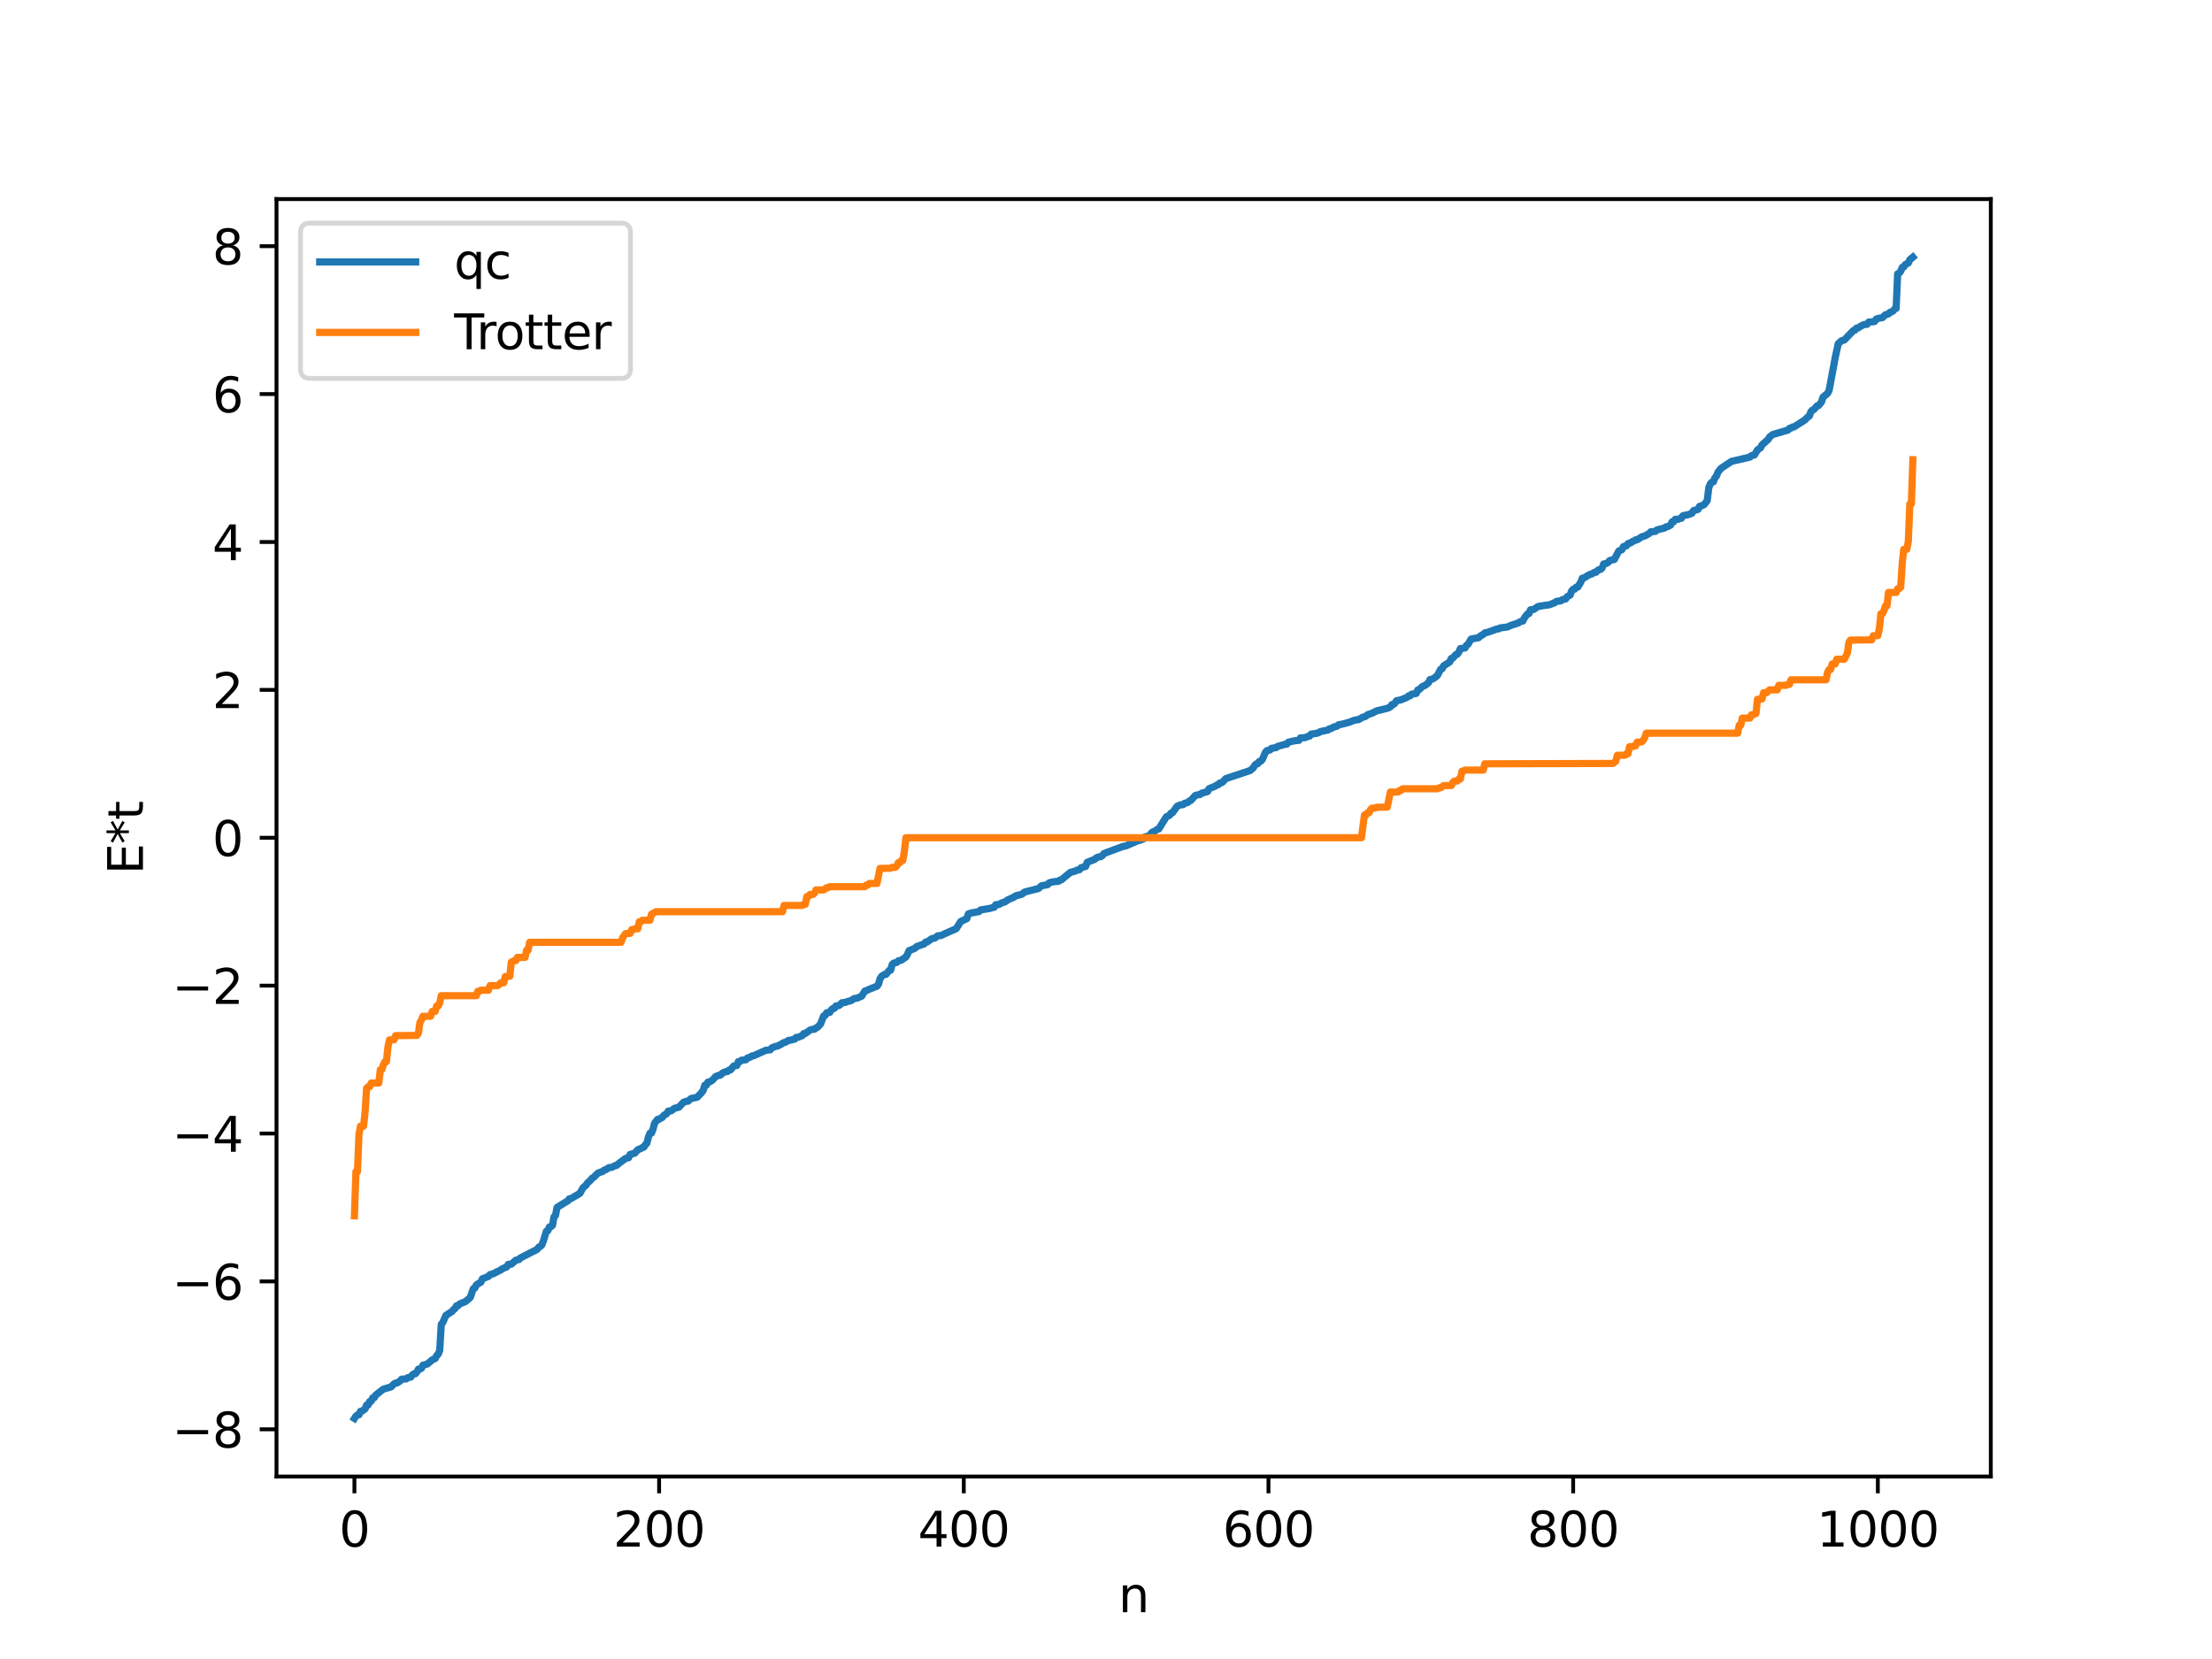 <?xml version="1.0" encoding="utf-8" standalone="no"?>
<!DOCTYPE svg PUBLIC "-//W3C//DTD SVG 1.1//EN"
  "http://www.w3.org/Graphics/SVG/1.1/DTD/svg11.dtd">
<svg xmlns:xlink="http://www.w3.org/1999/xlink" width="460.8pt" height="345.6pt" viewBox="0 0 460.8 345.6" xmlns="http://www.w3.org/2000/svg" version="1.1">
 <defs>
  <style type="text/css">*{stroke-linejoin: round; stroke-linecap: butt}</style>
 </defs>
 <g id="figure_1">
  <g id="patch_1">
   <path d="M 0 345.6 
L 460.8 345.6 
L 460.8 0 
L 0 0 
z
" style="fill: #ffffff"/>
  </g>
  <g id="axes_1">
   <g id="patch_2">
    <path d="M 57.6 307.584 
L 414.72 307.584 
L 414.72 41.472 
L 57.6 41.472 
z
" style="fill: #ffffff"/>
   </g>
   <g id="matplotlib.axis_1">
    <g id="xtick_1">
     <g id="line2d_1">
      <defs>
       <path id="md4f8bc6655" d="M 0 0 
L 0 3.5 
" style="stroke: #000000; stroke-width: 0.8"/>
      </defs>
      <g>
       <use xlink:href="#md4f8bc6655" x="73.833" y="307.584" style="stroke: #000000; stroke-width: 0.8"/>
      </g>
     </g>
     <g id="text_1">
      <!-- 0 -->
      <g transform="translate(70.651 322.182) scale(0.1 -0.1)">
       <defs>
        <path id="DejaVuSans-30" d="M 2034 4250 
Q 1547 4250 1301 3770 
Q 1056 3291 1056 2328 
Q 1056 1369 1301 889 
Q 1547 409 2034 409 
Q 2525 409 2770 889 
Q 3016 1369 3016 2328 
Q 3016 3291 2770 3770 
Q 2525 4250 2034 4250 
z
M 2034 4750 
Q 2819 4750 3233 4129 
Q 3647 3509 3647 2328 
Q 3647 1150 3233 529 
Q 2819 -91 2034 -91 
Q 1250 -91 836 529 
Q 422 1150 422 2328 
Q 422 3509 836 4129 
Q 1250 4750 2034 4750 
z
" transform="scale(0.016)"/>
       </defs>
       <use xlink:href="#DejaVuSans-30"/>
      </g>
     </g>
    </g>
    <g id="xtick_2">
     <g id="line2d_2">
      <g>
       <use xlink:href="#md4f8bc6655" x="137.304" y="307.584" style="stroke: #000000; stroke-width: 0.8"/>
      </g>
     </g>
     <g id="text_2">
      <!-- 200 -->
      <g transform="translate(127.76 322.182) scale(0.1 -0.1)">
       <defs>
        <path id="DejaVuSans-32" d="M 1228 531 
L 3431 531 
L 3431 0 
L 469 0 
L 469 531 
Q 828 903 1448 1529 
Q 2069 2156 2228 2338 
Q 2531 2678 2651 2914 
Q 2772 3150 2772 3378 
Q 2772 3750 2511 3984 
Q 2250 4219 1831 4219 
Q 1534 4219 1204 4116 
Q 875 4013 500 3803 
L 500 4441 
Q 881 4594 1212 4672 
Q 1544 4750 1819 4750 
Q 2544 4750 2975 4387 
Q 3406 4025 3406 3419 
Q 3406 3131 3298 2873 
Q 3191 2616 2906 2266 
Q 2828 2175 2409 1742 
Q 1991 1309 1228 531 
z
" transform="scale(0.016)"/>
       </defs>
       <use xlink:href="#DejaVuSans-32"/>
       <use xlink:href="#DejaVuSans-30" x="63.623"/>
       <use xlink:href="#DejaVuSans-30" x="127.246"/>
      </g>
     </g>
    </g>
    <g id="xtick_3">
     <g id="line2d_3">
      <g>
       <use xlink:href="#md4f8bc6655" x="200.775" y="307.584" style="stroke: #000000; stroke-width: 0.8"/>
      </g>
     </g>
     <g id="text_3">
      <!-- 400 -->
      <g transform="translate(191.231 322.182) scale(0.1 -0.1)">
       <defs>
        <path id="DejaVuSans-34" d="M 2419 4116 
L 825 1625 
L 2419 1625 
L 2419 4116 
z
M 2253 4666 
L 3047 4666 
L 3047 1625 
L 3713 1625 
L 3713 1100 
L 3047 1100 
L 3047 0 
L 2419 0 
L 2419 1100 
L 313 1100 
L 313 1709 
L 2253 4666 
z
" transform="scale(0.016)"/>
       </defs>
       <use xlink:href="#DejaVuSans-34"/>
       <use xlink:href="#DejaVuSans-30" x="63.623"/>
       <use xlink:href="#DejaVuSans-30" x="127.246"/>
      </g>
     </g>
    </g>
    <g id="xtick_4">
     <g id="line2d_4">
      <g>
       <use xlink:href="#md4f8bc6655" x="264.246" y="307.584" style="stroke: #000000; stroke-width: 0.8"/>
      </g>
     </g>
     <g id="text_4">
      <!-- 600 -->
      <g transform="translate(254.702 322.182) scale(0.1 -0.1)">
       <defs>
        <path id="DejaVuSans-36" d="M 2113 2584 
Q 1688 2584 1439 2293 
Q 1191 2003 1191 1497 
Q 1191 994 1439 701 
Q 1688 409 2113 409 
Q 2538 409 2786 701 
Q 3034 994 3034 1497 
Q 3034 2003 2786 2293 
Q 2538 2584 2113 2584 
z
M 3366 4563 
L 3366 3988 
Q 3128 4100 2886 4159 
Q 2644 4219 2406 4219 
Q 1781 4219 1451 3797 
Q 1122 3375 1075 2522 
Q 1259 2794 1537 2939 
Q 1816 3084 2150 3084 
Q 2853 3084 3261 2657 
Q 3669 2231 3669 1497 
Q 3669 778 3244 343 
Q 2819 -91 2113 -91 
Q 1303 -91 875 529 
Q 447 1150 447 2328 
Q 447 3434 972 4092 
Q 1497 4750 2381 4750 
Q 2619 4750 2861 4703 
Q 3103 4656 3366 4563 
z
" transform="scale(0.016)"/>
       </defs>
       <use xlink:href="#DejaVuSans-36"/>
       <use xlink:href="#DejaVuSans-30" x="63.623"/>
       <use xlink:href="#DejaVuSans-30" x="127.246"/>
      </g>
     </g>
    </g>
    <g id="xtick_5">
     <g id="line2d_5">
      <g>
       <use xlink:href="#md4f8bc6655" x="327.717" y="307.584" style="stroke: #000000; stroke-width: 0.8"/>
      </g>
     </g>
     <g id="text_5">
      <!-- 800 -->
      <g transform="translate(318.173 322.182) scale(0.1 -0.1)">
       <defs>
        <path id="DejaVuSans-38" d="M 2034 2216 
Q 1584 2216 1326 1975 
Q 1069 1734 1069 1313 
Q 1069 891 1326 650 
Q 1584 409 2034 409 
Q 2484 409 2743 651 
Q 3003 894 3003 1313 
Q 3003 1734 2745 1975 
Q 2488 2216 2034 2216 
z
M 1403 2484 
Q 997 2584 770 2862 
Q 544 3141 544 3541 
Q 544 4100 942 4425 
Q 1341 4750 2034 4750 
Q 2731 4750 3128 4425 
Q 3525 4100 3525 3541 
Q 3525 3141 3298 2862 
Q 3072 2584 2669 2484 
Q 3125 2378 3379 2068 
Q 3634 1759 3634 1313 
Q 3634 634 3220 271 
Q 2806 -91 2034 -91 
Q 1263 -91 848 271 
Q 434 634 434 1313 
Q 434 1759 690 2068 
Q 947 2378 1403 2484 
z
M 1172 3481 
Q 1172 3119 1398 2916 
Q 1625 2713 2034 2713 
Q 2441 2713 2670 2916 
Q 2900 3119 2900 3481 
Q 2900 3844 2670 4047 
Q 2441 4250 2034 4250 
Q 1625 4250 1398 4047 
Q 1172 3844 1172 3481 
z
" transform="scale(0.016)"/>
       </defs>
       <use xlink:href="#DejaVuSans-38"/>
       <use xlink:href="#DejaVuSans-30" x="63.623"/>
       <use xlink:href="#DejaVuSans-30" x="127.246"/>
      </g>
     </g>
    </g>
    <g id="xtick_6">
     <g id="line2d_6">
      <g>
       <use xlink:href="#md4f8bc6655" x="391.188" y="307.584" style="stroke: #000000; stroke-width: 0.8"/>
      </g>
     </g>
     <g id="text_6">
      <!-- 1000 -->
      <g transform="translate(378.463 322.182) scale(0.1 -0.1)">
       <defs>
        <path id="DejaVuSans-31" d="M 794 531 
L 1825 531 
L 1825 4091 
L 703 3866 
L 703 4441 
L 1819 4666 
L 2450 4666 
L 2450 531 
L 3481 531 
L 3481 0 
L 794 0 
L 794 531 
z
" transform="scale(0.016)"/>
       </defs>
       <use xlink:href="#DejaVuSans-31"/>
       <use xlink:href="#DejaVuSans-30" x="63.623"/>
       <use xlink:href="#DejaVuSans-30" x="127.246"/>
       <use xlink:href="#DejaVuSans-30" x="190.869"/>
      </g>
     </g>
    </g>
    <g id="text_7">
     <!-- n -->
     <g transform="translate(232.991 335.861) scale(0.1 -0.1)">
      <defs>
       <path id="DejaVuSans-6e" d="M 3513 2113 
L 3513 0 
L 2938 0 
L 2938 2094 
Q 2938 2591 2744 2837 
Q 2550 3084 2163 3084 
Q 1697 3084 1428 2787 
Q 1159 2491 1159 1978 
L 1159 0 
L 581 0 
L 581 3500 
L 1159 3500 
L 1159 2956 
Q 1366 3272 1645 3428 
Q 1925 3584 2291 3584 
Q 2894 3584 3203 3211 
Q 3513 2838 3513 2113 
z
" transform="scale(0.016)"/>
      </defs>
      <use xlink:href="#DejaVuSans-6e"/>
     </g>
    </g>
   </g>
   <g id="matplotlib.axis_2">
    <g id="ytick_1">
     <g id="line2d_7">
      <defs>
       <path id="me12c71f2d3" d="M 0 0 
L -3.5 0 
" style="stroke: #000000; stroke-width: 0.8"/>
      </defs>
      <g>
       <use xlink:href="#me12c71f2d3" x="57.6" y="297.75" style="stroke: #000000; stroke-width: 0.8"/>
      </g>
     </g>
     <g id="text_8">
      <!-- −8 -->
      <g transform="translate(35.858 301.55) scale(0.1 -0.1)">
       <defs>
        <path id="DejaVuSans-2212" d="M 678 2272 
L 4684 2272 
L 4684 1741 
L 678 1741 
L 678 2272 
z
" transform="scale(0.016)"/>
       </defs>
       <use xlink:href="#DejaVuSans-2212"/>
       <use xlink:href="#DejaVuSans-38" x="83.789"/>
      </g>
     </g>
    </g>
    <g id="ytick_2">
     <g id="line2d_8">
      <g>
       <use xlink:href="#me12c71f2d3" x="57.6" y="266.942" style="stroke: #000000; stroke-width: 0.8"/>
      </g>
     </g>
     <g id="text_9">
      <!-- −6 -->
      <g transform="translate(35.858 270.742) scale(0.1 -0.1)">
       <use xlink:href="#DejaVuSans-2212"/>
       <use xlink:href="#DejaVuSans-36" x="83.789"/>
      </g>
     </g>
    </g>
    <g id="ytick_3">
     <g id="line2d_9">
      <g>
       <use xlink:href="#me12c71f2d3" x="57.6" y="236.134" style="stroke: #000000; stroke-width: 0.8"/>
      </g>
     </g>
     <g id="text_10">
      <!-- −4 -->
      <g transform="translate(35.858 239.934) scale(0.1 -0.1)">
       <use xlink:href="#DejaVuSans-2212"/>
       <use xlink:href="#DejaVuSans-34" x="83.789"/>
      </g>
     </g>
    </g>
    <g id="ytick_4">
     <g id="line2d_10">
      <g>
       <use xlink:href="#me12c71f2d3" x="57.6" y="205.326" style="stroke: #000000; stroke-width: 0.8"/>
      </g>
     </g>
     <g id="text_11">
      <!-- −2 -->
      <g transform="translate(35.858 209.126) scale(0.1 -0.1)">
       <use xlink:href="#DejaVuSans-2212"/>
       <use xlink:href="#DejaVuSans-32" x="83.789"/>
      </g>
     </g>
    </g>
    <g id="ytick_5">
     <g id="line2d_11">
      <g>
       <use xlink:href="#me12c71f2d3" x="57.6" y="174.518" style="stroke: #000000; stroke-width: 0.8"/>
      </g>
     </g>
     <g id="text_12">
      <!-- 0 -->
      <g transform="translate(44.237 178.318) scale(0.1 -0.1)">
       <use xlink:href="#DejaVuSans-30"/>
      </g>
     </g>
    </g>
    <g id="ytick_6">
     <g id="line2d_12">
      <g>
       <use xlink:href="#me12c71f2d3" x="57.6" y="143.71" style="stroke: #000000; stroke-width: 0.8"/>
      </g>
     </g>
     <g id="text_13">
      <!-- 2 -->
      <g transform="translate(44.237 147.51) scale(0.1 -0.1)">
       <use xlink:href="#DejaVuSans-32"/>
      </g>
     </g>
    </g>
    <g id="ytick_7">
     <g id="line2d_13">
      <g>
       <use xlink:href="#me12c71f2d3" x="57.6" y="112.903" style="stroke: #000000; stroke-width: 0.8"/>
      </g>
     </g>
     <g id="text_14">
      <!-- 4 -->
      <g transform="translate(44.237 116.702) scale(0.1 -0.1)">
       <use xlink:href="#DejaVuSans-34"/>
      </g>
     </g>
    </g>
    <g id="ytick_8">
     <g id="line2d_14">
      <g>
       <use xlink:href="#me12c71f2d3" x="57.6" y="82.095" style="stroke: #000000; stroke-width: 0.8"/>
      </g>
     </g>
     <g id="text_15">
      <!-- 6 -->
      <g transform="translate(44.237 85.894) scale(0.1 -0.1)">
       <use xlink:href="#DejaVuSans-36"/>
      </g>
     </g>
    </g>
    <g id="ytick_9">
     <g id="line2d_15">
      <g>
       <use xlink:href="#me12c71f2d3" x="57.6" y="51.287" style="stroke: #000000; stroke-width: 0.8"/>
      </g>
     </g>
     <g id="text_16">
      <!-- 8 -->
      <g transform="translate(44.237 55.086) scale(0.1 -0.1)">
       <use xlink:href="#DejaVuSans-38"/>
      </g>
     </g>
    </g>
    <g id="text_17">
     <!-- E*t -->
     <g transform="translate(29.778 182.148) rotate(-90) scale(0.1 -0.1)">
      <defs>
       <path id="DejaVuSans-45" d="M 628 4666 
L 3578 4666 
L 3578 4134 
L 1259 4134 
L 1259 2753 
L 3481 2753 
L 3481 2222 
L 1259 2222 
L 1259 531 
L 3634 531 
L 3634 0 
L 628 0 
L 628 4666 
z
" transform="scale(0.016)"/>
       <path id="DejaVuSans-2a" d="M 3009 3897 
L 1888 3291 
L 3009 2681 
L 2828 2375 
L 1778 3009 
L 1778 1831 
L 1422 1831 
L 1422 3009 
L 372 2375 
L 191 2681 
L 1313 3291 
L 191 3897 
L 372 4206 
L 1422 3572 
L 1422 4750 
L 1778 4750 
L 1778 3572 
L 2828 4206 
L 3009 3897 
z
" transform="scale(0.016)"/>
       <path id="DejaVuSans-74" d="M 1172 4494 
L 1172 3500 
L 2356 3500 
L 2356 3053 
L 1172 3053 
L 1172 1153 
Q 1172 725 1289 603 
Q 1406 481 1766 481 
L 2356 481 
L 2356 0 
L 1766 0 
Q 1100 0 847 248 
Q 594 497 594 1153 
L 594 3053 
L 172 3053 
L 172 3500 
L 594 3500 
L 594 4494 
L 1172 4494 
z
" transform="scale(0.016)"/>
      </defs>
      <use xlink:href="#DejaVuSans-45"/>
      <use xlink:href="#DejaVuSans-2a" x="63.184"/>
      <use xlink:href="#DejaVuSans-74" x="113.184"/>
     </g>
    </g>
   </g>
   <g id="line2d_16">
    <path d="M 73.833 295.488 
L 74.15 295.005 
L 74.467 294.762 
L 74.785 294.726 
L 75.102 294.004 
L 75.42 293.954 
L 76.054 293.495 
L 76.372 292.692 
L 76.689 292.686 
L 77.006 291.962 
L 77.324 291.888 
L 77.641 291.197 
L 77.958 291.165 
L 78.276 290.617 
L 79.862 289.381 
L 81.449 288.919 
L 82.084 288.283 
L 82.401 288.112 
L 82.719 288.092 
L 83.353 287.683 
L 83.671 287.307 
L 84.623 287.256 
L 84.94 287 
L 85.575 286.876 
L 85.892 286.436 
L 86.21 286.188 
L 86.527 286.18 
L 86.844 285.817 
L 87.162 285.212 
L 87.479 285.202 
L 87.796 285.044 
L 88.114 284.39 
L 88.748 284.24 
L 89.066 284.116 
L 90.018 283.302 
L 90.653 283.003 
L 90.97 282.39 
L 91.287 282.089 
L 91.605 281.285 
L 91.922 275.884 
L 92.239 275.506 
L 92.874 274.044 
L 93.826 273.411 
L 94.143 273.237 
L 94.461 272.808 
L 94.778 272.616 
L 95.096 272.034 
L 95.413 272.001 
L 95.73 271.657 
L 97 271.122 
L 97.952 270.298 
L 98.586 268.476 
L 98.904 268.345 
L 99.221 267.691 
L 99.856 267.271 
L 100.173 267.11 
L 100.491 266.398 
L 101.443 266.017 
L 101.76 265.897 
L 102.077 265.521 
L 102.712 265.361 
L 103.664 264.872 
L 104.299 264.574 
L 104.616 264.317 
L 105.568 263.921 
L 105.886 263.39 
L 106.52 263.346 
L 107.472 262.516 
L 108.107 262.389 
L 108.424 262.038 
L 109.377 261.559 
L 111.915 260.253 
L 112.233 259.796 
L 112.55 259.666 
L 112.867 259.364 
L 113.185 258.561 
L 113.82 256.48 
L 114.137 256.363 
L 114.454 255.598 
L 114.772 255.533 
L 115.089 255.273 
L 115.406 253.503 
L 115.724 253.178 
L 116.041 251.54 
L 117.628 250.546 
L 118.262 250.196 
L 118.58 249.752 
L 118.897 249.717 
L 120.801 248.599 
L 121.436 247.453 
L 122.071 246.9 
L 122.388 246.418 
L 123.023 245.868 
L 123.34 245.448 
L 123.658 245.275 
L 124.292 244.639 
L 124.61 244.351 
L 125.562 244.032 
L 125.879 243.746 
L 126.196 243.673 
L 126.831 243.248 
L 127.466 243.18 
L 128.1 242.827 
L 128.418 242.795 
L 129.053 242.256 
L 130.322 241.314 
L 130.957 241.178 
L 131.274 240.483 
L 132.226 240.235 
L 132.861 239.517 
L 133.496 239.271 
L 133.813 239.053 
L 134.13 238.973 
L 134.448 238.44 
L 134.765 238.142 
L 135.082 236.862 
L 135.4 236.059 
L 135.717 236.05 
L 136.034 235.247 
L 136.352 233.995 
L 136.986 233.184 
L 137.304 233.177 
L 137.621 232.917 
L 137.939 232.815 
L 138.256 232.365 
L 138.891 232.004 
L 139.208 231.463 
L 139.843 231.398 
L 140.477 230.892 
L 141.429 230.647 
L 142.381 229.625 
L 143.016 229.407 
L 143.334 229.391 
L 143.968 228.836 
L 145.238 228.576 
L 146.19 227.569 
L 146.507 227.102 
L 146.824 226.076 
L 147.142 226.064 
L 147.459 225.432 
L 147.777 225.395 
L 148.411 225.029 
L 149.046 224.285 
L 149.681 224.02 
L 149.998 224.004 
L 150.633 223.455 
L 151.267 223.222 
L 151.585 223.208 
L 151.902 222.888 
L 152.22 222.839 
L 152.854 222.057 
L 153.489 221.964 
L 153.806 221.166 
L 154.124 221.159 
L 154.441 220.865 
L 155.393 220.771 
L 155.71 220.401 
L 156.345 220.203 
L 156.662 219.967 
L 156.98 219.942 
L 159.519 218.801 
L 160.471 218.688 
L 160.788 218.288 
L 161.423 218.031 
L 162.058 217.881 
L 162.692 217.542 
L 163.327 217.17 
L 163.644 217.118 
L 164.279 216.72 
L 164.596 216.707 
L 165.231 216.533 
L 165.548 216.474 
L 165.866 216.107 
L 166.183 216.107 
L 167.135 215.736 
L 167.453 215.299 
L 167.77 215.297 
L 168.722 214.603 
L 169.039 214.47 
L 169.674 214.406 
L 169.991 214.124 
L 170.309 214.003 
L 170.943 213.306 
L 171.578 211.644 
L 171.896 211.52 
L 172.213 210.978 
L 172.848 210.906 
L 173.165 210.383 
L 173.482 210.104 
L 173.8 210.059 
L 174.117 209.572 
L 174.752 209.475 
L 175.069 209.248 
L 175.386 208.883 
L 176.021 208.833 
L 176.656 208.611 
L 177.291 208.448 
L 177.925 208.022 
L 178.56 207.923 
L 179.512 207.51 
L 180.147 206.466 
L 180.464 206.378 
L 181.099 206.072 
L 182.686 205.443 
L 183.003 205.039 
L 183.32 203.925 
L 183.638 203.393 
L 184.272 202.982 
L 184.59 202.962 
L 185.224 202.165 
L 185.542 202.099 
L 185.859 200.907 
L 186.177 200.629 
L 186.811 200.492 
L 187.129 200.167 
L 187.763 200.022 
L 188.715 199.355 
L 189.033 198.836 
L 189.35 198.051 
L 190.62 197.538 
L 190.937 197.196 
L 191.889 196.844 
L 192.524 196.626 
L 192.841 196.237 
L 193.158 196.226 
L 194.11 195.536 
L 194.745 195.415 
L 195.38 194.937 
L 196.015 194.893 
L 196.967 194.447 
L 199.188 193.464 
L 199.823 192.46 
L 200.14 191.972 
L 201.41 191.36 
L 201.727 190.387 
L 202.362 190.178 
L 202.996 190.074 
L 203.631 189.951 
L 203.948 189.898 
L 204.266 189.559 
L 206.17 189.249 
L 206.805 189.061 
L 207.122 188.995 
L 207.439 188.465 
L 208.074 188.43 
L 208.709 188.078 
L 209.343 187.89 
L 209.978 187.44 
L 211.248 186.881 
L 211.565 186.627 
L 212.834 186.299 
L 213.469 185.819 
L 215.691 185.26 
L 216.325 185.096 
L 216.96 184.532 
L 217.595 184.412 
L 218.229 184.3 
L 218.547 183.915 
L 219.181 183.745 
L 219.816 183.643 
L 220.451 183.604 
L 220.768 183.34 
L 221.086 183.297 
L 222.99 181.723 
L 223.624 181.561 
L 223.942 181.487 
L 224.259 181.296 
L 224.894 181.168 
L 225.211 180.767 
L 226.163 180.488 
L 226.481 179.641 
L 228.067 179.01 
L 228.385 178.698 
L 229.02 178.478 
L 229.337 178.453 
L 229.654 178.213 
L 229.972 177.812 
L 230.606 177.567 
L 234.097 176.267 
L 234.415 176.265 
L 237.271 175.048 
L 237.588 175.025 
L 237.905 174.819 
L 238.223 174.752 
L 238.54 174.334 
L 239.175 174.176 
L 239.492 174.118 
L 239.81 173.567 
L 240.127 173.309 
L 240.444 173.211 
L 241.079 172.779 
L 241.396 172.687 
L 242.348 171.142 
L 242.983 170.138 
L 243.618 169.861 
L 243.935 169.382 
L 244.253 169.308 
L 245.205 167.966 
L 245.839 167.693 
L 246.474 167.602 
L 246.791 167.336 
L 247.426 167.182 
L 247.743 166.87 
L 248.061 166.755 
L 249.013 165.705 
L 249.648 165.557 
L 249.965 165.527 
L 250.282 165.261 
L 251.552 164.893 
L 251.869 164.295 
L 253.139 163.773 
L 253.456 163.546 
L 253.773 163.477 
L 254.091 163.124 
L 254.408 163.09 
L 254.725 162.884 
L 255.36 162.202 
L 260.438 160.513 
L 261.072 159.955 
L 261.39 159.426 
L 261.707 159.14 
L 262.024 159.091 
L 262.342 158.619 
L 262.659 158.558 
L 262.977 158.189 
L 263.611 156.725 
L 263.929 156.369 
L 264.563 156.228 
L 264.881 155.887 
L 265.833 155.742 
L 266.15 155.488 
L 267.102 155.219 
L 267.737 155.038 
L 268.054 155.026 
L 268.372 154.63 
L 269.324 154.388 
L 269.958 154.287 
L 270.593 154.218 
L 270.91 153.716 
L 271.862 153.667 
L 272.497 153.393 
L 272.815 153.342 
L 273.132 152.932 
L 274.401 152.735 
L 274.719 152.629 
L 275.036 152.405 
L 276.623 152.083 
L 276.94 151.82 
L 277.258 151.781 
L 277.892 151.433 
L 278.527 151.283 
L 278.844 150.984 
L 279.479 150.881 
L 281.066 150.466 
L 282.018 150.077 
L 282.653 149.941 
L 282.97 149.93 
L 283.922 149.381 
L 284.239 149.338 
L 284.557 149.179 
L 284.874 148.886 
L 285.826 148.577 
L 286.778 148.089 
L 289 147.558 
L 289.634 147.273 
L 289.952 146.783 
L 290.269 146.753 
L 290.586 146.489 
L 290.904 145.979 
L 291.856 145.79 
L 293.125 145.258 
L 293.443 144.962 
L 293.76 144.959 
L 294.077 144.603 
L 295.029 144.453 
L 295.347 143.724 
L 295.664 143.646 
L 296.299 143.017 
L 296.934 142.736 
L 297.568 142.228 
L 297.886 141.57 
L 298.52 141.423 
L 299.155 140.961 
L 299.472 140.66 
L 300.107 139.429 
L 300.424 139.314 
L 300.742 138.711 
L 302.011 137.89 
L 302.329 137.175 
L 302.646 137.083 
L 303.281 136.367 
L 303.598 136.278 
L 303.915 135.815 
L 304.233 135.107 
L 305.185 134.988 
L 305.502 134.433 
L 305.82 134.219 
L 306.454 133.128 
L 308.041 132.843 
L 308.358 132.509 
L 308.993 132.147 
L 309.31 131.847 
L 309.945 131.707 
L 311.849 131.025 
L 312.167 131.016 
L 312.484 130.81 
L 314.071 130.598 
L 314.705 130.292 
L 316.292 129.78 
L 316.61 129.539 
L 317.244 129.362 
L 317.562 128.708 
L 318.196 127.898 
L 318.514 127.819 
L 318.831 127.036 
L 319.466 126.963 
L 320.418 126.344 
L 322.005 126.076 
L 322.322 126.067 
L 322.957 125.919 
L 323.909 125.536 
L 324.226 125.291 
L 325.178 125.156 
L 325.496 124.9 
L 326.13 124.788 
L 326.448 124.327 
L 327.082 123.965 
L 327.4 123.116 
L 327.717 122.753 
L 328.034 122.731 
L 328.352 122.314 
L 328.669 122.305 
L 329.304 121.279 
L 329.621 120.452 
L 329.939 120.413 
L 330.573 120.019 
L 331.208 119.649 
L 331.525 119.608 
L 332.16 119.221 
L 332.477 119.214 
L 332.795 118.85 
L 333.112 118.668 
L 333.429 118.623 
L 333.747 118.324 
L 334.064 117.497 
L 334.699 117.34 
L 335.016 117.145 
L 335.334 116.76 
L 336.286 116.547 
L 337.238 114.77 
L 337.872 114.509 
L 338.19 113.858 
L 338.824 113.701 
L 339.142 113.251 
L 339.777 113.049 
L 340.094 112.777 
L 340.411 112.699 
L 340.729 112.453 
L 341.046 112.447 
L 341.681 112.048 
L 341.998 111.818 
L 342.633 111.656 
L 343.585 111.128 
L 343.902 110.774 
L 344.854 110.697 
L 345.172 110.396 
L 345.806 110.229 
L 346.441 110.076 
L 346.758 109.988 
L 347.076 109.747 
L 347.393 109.713 
L 348.028 109.369 
L 348.345 108.696 
L 348.662 108.684 
L 348.98 108.188 
L 349.615 108.173 
L 349.932 107.998 
L 350.249 107.975 
L 350.567 107.449 
L 351.836 107.172 
L 352.471 106.909 
L 352.788 106.371 
L 353.74 106.105 
L 354.058 105.47 
L 354.375 105.412 
L 355.01 105.111 
L 355.644 104.306 
L 355.962 101.627 
L 356.279 100.815 
L 356.596 100.455 
L 356.914 100.391 
L 357.231 99.58 
L 357.548 99.219 
L 357.866 98.385 
L 358.5 97.594 
L 359.135 97.149 
L 360.722 96.11 
L 364.53 95.227 
L 364.848 94.924 
L 365.482 94.777 
L 366.117 93.724 
L 366.752 93.286 
L 367.069 92.67 
L 368.339 91.537 
L 368.656 91.003 
L 369.291 90.525 
L 372.464 89.592 
L 372.781 89.236 
L 373.099 89.186 
L 373.416 88.953 
L 373.734 88.931 
L 375.955 87.505 
L 376.59 86.877 
L 376.907 86.684 
L 377.224 85.808 
L 377.542 85.449 
L 377.859 85.319 
L 378.494 84.573 
L 378.811 84.515 
L 379.446 83.743 
L 379.763 82.745 
L 380.715 81.941 
L 381.033 81.345 
L 382.302 74.529 
L 382.937 71.598 
L 383.572 71.017 
L 384.206 70.828 
L 386.11 68.841 
L 386.428 68.767 
L 386.745 68.356 
L 387.062 68.33 
L 387.697 67.901 
L 388.332 67.606 
L 388.967 67.548 
L 389.284 67.094 
L 390.236 67.021 
L 390.553 66.943 
L 390.871 66.456 
L 391.505 66.278 
L 392.14 66.171 
L 392.775 65.573 
L 393.41 65.386 
L 393.727 65.043 
L 394.044 64.974 
L 394.362 64.788 
L 394.679 64.375 
L 394.996 64.249 
L 395.314 57.052 
L 395.631 56.886 
L 395.948 56.523 
L 396.266 55.716 
L 396.583 55.618 
L 396.9 55.116 
L 397.535 54.791 
L 397.853 54.097 
L 398.487 53.568 
L 398.487 53.568 
" clip-path="url(#p532ffd4bc1)" style="fill: none; stroke: #1f77b4; stroke-width: 1.5; stroke-linecap: square"/>
   </g>
   <g id="line2d_17">
    <path d="M 73.833 253.27 
L 74.15 244.08 
L 74.467 244.08 
L 74.785 236.225 
L 75.102 234.594 
L 75.737 234.594 
L 76.054 231.655 
L 76.372 226.693 
L 76.689 226.389 
L 77.006 226.389 
L 77.324 225.621 
L 78.91 225.621 
L 79.228 222.822 
L 79.545 222.822 
L 79.862 221.809 
L 80.18 221.183 
L 80.497 221.183 
L 80.815 218.087 
L 81.132 216.63 
L 82.084 216.605 
L 82.401 215.743 
L 86.844 215.694 
L 87.162 215.222 
L 87.479 212.979 
L 87.796 212.483 
L 88.114 211.707 
L 89.7 211.707 
L 90.018 210.715 
L 90.653 210.715 
L 90.97 209.562 
L 91.287 209.562 
L 91.605 208.962 
L 91.922 207.418 
L 99.221 207.418 
L 99.539 206.498 
L 99.856 206.498 
L 100.173 206.28 
L 101.76 206.28 
L 102.077 205.326 
L 103.664 205.326 
L 103.981 205.111 
L 104.299 204.739 
L 104.934 204.739 
L 105.251 203.432 
L 106.203 203.366 
L 106.52 200.414 
L 107.155 200.122 
L 107.472 200.122 
L 107.79 199.443 
L 109.377 199.443 
L 109.694 197.951 
L 110.011 197.951 
L 110.329 196.303 
L 129.37 196.303 
L 129.687 195.366 
L 130.322 194.486 
L 131.274 194.43 
L 131.591 193.664 
L 131.909 193.664 
L 132.226 193.489 
L 132.861 193.489 
L 133.178 192.014 
L 133.496 192.014 
L 133.813 191.705 
L 135.4 191.705 
L 135.717 190.448 
L 136.669 189.922 
L 163.01 189.922 
L 163.327 188.617 
L 167.135 188.617 
L 167.453 188.379 
L 167.77 188.379 
L 168.087 186.763 
L 168.405 186.763 
L 168.722 186.332 
L 169.357 186.332 
L 169.674 186.054 
L 169.991 185.387 
L 171.578 185.387 
L 172.213 184.918 
L 172.53 184.918 
L 172.848 184.718 
L 180.147 184.718 
L 180.464 184.375 
L 180.781 184.375 
L 181.099 184.039 
L 182.686 184.039 
L 183.32 180.899 
L 185.542 180.871 
L 185.859 180.689 
L 186.494 180.689 
L 186.811 180.413 
L 187.129 179.723 
L 187.446 179.723 
L 187.763 179.255 
L 188.081 179.255 
L 188.398 177.303 
L 188.715 174.518 
L 283.605 174.518 
L 284.239 169.782 
L 284.557 169.782 
L 284.874 169.314 
L 285.191 169.314 
L 285.509 168.624 
L 285.826 168.348 
L 286.461 168.348 
L 286.778 168.166 
L 289 168.138 
L 289.634 164.998 
L 291.221 164.998 
L 291.539 164.662 
L 291.856 164.662 
L 292.173 164.319 
L 299.472 164.319 
L 299.79 164.119 
L 300.107 164.119 
L 300.742 163.649 
L 302.329 163.649 
L 302.646 162.983 
L 302.963 162.705 
L 303.598 162.705 
L 303.915 162.274 
L 304.233 162.274 
L 304.55 160.658 
L 304.867 160.658 
L 305.185 160.42 
L 308.993 160.42 
L 309.31 159.114 
L 335.968 159.043 
L 336.603 158.589 
L 336.92 157.332 
L 338.507 157.332 
L 338.824 157.023 
L 339.142 157.023 
L 339.459 155.548 
L 340.094 155.548 
L 340.411 155.373 
L 340.729 155.373 
L 341.046 154.607 
L 341.998 154.551 
L 342.315 154.21 
L 342.633 153.67 
L 342.95 152.734 
L 361.991 152.734 
L 362.309 151.086 
L 362.626 151.086 
L 362.943 149.594 
L 364.53 149.594 
L 364.848 148.915 
L 365.165 148.915 
L 365.8 148.623 
L 366.117 145.671 
L 367.069 145.605 
L 367.386 144.297 
L 368.021 144.297 
L 368.656 143.71 
L 370.243 143.71 
L 370.56 142.757 
L 372.147 142.757 
L 372.464 142.539 
L 372.781 142.539 
L 373.099 141.619 
L 380.398 141.619 
L 380.715 140.075 
L 381.033 139.475 
L 381.35 139.475 
L 381.667 138.322 
L 382.302 138.322 
L 382.62 137.33 
L 384.206 137.33 
L 384.841 136.058 
L 385.158 133.815 
L 385.476 133.343 
L 389.919 133.294 
L 390.236 132.431 
L 391.188 132.406 
L 391.505 130.949 
L 391.823 127.854 
L 392.14 127.854 
L 392.458 127.228 
L 392.775 126.215 
L 393.092 126.215 
L 393.41 123.416 
L 394.996 123.416 
L 395.314 122.648 
L 395.631 122.648 
L 395.948 122.344 
L 396.266 117.382 
L 396.583 114.443 
L 397.218 114.443 
L 397.535 112.812 
L 397.853 104.956 
L 398.17 104.956 
L 398.487 95.767 
L 398.487 95.767 
" clip-path="url(#p532ffd4bc1)" style="fill: none; stroke: #ff7f0e; stroke-width: 1.5; stroke-linecap: square"/>
   </g>
   <g id="patch_3">
    <path d="M 57.6 307.584 
L 57.6 41.472 
" style="fill: none; stroke: #000000; stroke-width: 0.8; stroke-linejoin: miter; stroke-linecap: square"/>
   </g>
   <g id="patch_4">
    <path d="M 414.72 307.584 
L 414.72 41.472 
" style="fill: none; stroke: #000000; stroke-width: 0.8; stroke-linejoin: miter; stroke-linecap: square"/>
   </g>
   <g id="patch_5">
    <path d="M 57.6 307.584 
L 414.72 307.584 
" style="fill: none; stroke: #000000; stroke-width: 0.8; stroke-linejoin: miter; stroke-linecap: square"/>
   </g>
   <g id="patch_6">
    <path d="M 57.6 41.472 
L 414.72 41.472 
" style="fill: none; stroke: #000000; stroke-width: 0.8; stroke-linejoin: miter; stroke-linecap: square"/>
   </g>
   <g id="legend_1">
    <g id="patch_7">
     <path d="M 64.6 78.828 
L 129.342 78.828 
Q 131.342 78.828 131.342 76.828 
L 131.342 48.472 
Q 131.342 46.472 129.342 46.472 
L 64.6 46.472 
Q 62.6 46.472 62.6 48.472 
L 62.6 76.828 
Q 62.6 78.828 64.6 78.828 
z
" style="fill: #ffffff; opacity: 0.8; stroke: #cccccc; stroke-linejoin: miter"/>
    </g>
    <g id="line2d_18">
     <path d="M 66.6 54.57 
L 76.6 54.57 
L 86.6 54.57 
" style="fill: none; stroke: #1f77b4; stroke-width: 1.5; stroke-linecap: square"/>
    </g>
    <g id="text_18">
     <!-- qc -->
     <g transform="translate(94.6 58.07) scale(0.1 -0.1)">
      <defs>
       <path id="DejaVuSans-71" d="M 947 1747 
Q 947 1113 1208 752 
Q 1469 391 1925 391 
Q 2381 391 2643 752 
Q 2906 1113 2906 1747 
Q 2906 2381 2643 2742 
Q 2381 3103 1925 3103 
Q 1469 3103 1208 2742 
Q 947 2381 947 1747 
z
M 2906 525 
Q 2725 213 2448 61 
Q 2172 -91 1784 -91 
Q 1150 -91 751 415 
Q 353 922 353 1747 
Q 353 2572 751 3078 
Q 1150 3584 1784 3584 
Q 2172 3584 2448 3432 
Q 2725 3281 2906 2969 
L 2906 3500 
L 3481 3500 
L 3481 -1331 
L 2906 -1331 
L 2906 525 
z
" transform="scale(0.016)"/>
       <path id="DejaVuSans-63" d="M 3122 3366 
L 3122 2828 
Q 2878 2963 2633 3030 
Q 2388 3097 2138 3097 
Q 1578 3097 1268 2742 
Q 959 2388 959 1747 
Q 959 1106 1268 751 
Q 1578 397 2138 397 
Q 2388 397 2633 464 
Q 2878 531 3122 666 
L 3122 134 
Q 2881 22 2623 -34 
Q 2366 -91 2075 -91 
Q 1284 -91 818 406 
Q 353 903 353 1747 
Q 353 2603 823 3093 
Q 1294 3584 2113 3584 
Q 2378 3584 2631 3529 
Q 2884 3475 3122 3366 
z
" transform="scale(0.016)"/>
      </defs>
      <use xlink:href="#DejaVuSans-71"/>
      <use xlink:href="#DejaVuSans-63" x="63.477"/>
     </g>
    </g>
    <g id="line2d_19">
     <path d="M 66.6 69.249 
L 76.6 69.249 
L 86.6 69.249 
" style="fill: none; stroke: #ff7f0e; stroke-width: 1.5; stroke-linecap: square"/>
    </g>
    <g id="text_19">
     <!-- Trotter -->
     <g transform="translate(94.6 72.749) scale(0.1 -0.1)">
      <defs>
       <path id="DejaVuSans-54" d="M -19 4666 
L 3928 4666 
L 3928 4134 
L 2272 4134 
L 2272 0 
L 1638 0 
L 1638 4134 
L -19 4134 
L -19 4666 
z
" transform="scale(0.016)"/>
       <path id="DejaVuSans-72" d="M 2631 2963 
Q 2534 3019 2420 3045 
Q 2306 3072 2169 3072 
Q 1681 3072 1420 2755 
Q 1159 2438 1159 1844 
L 1159 0 
L 581 0 
L 581 3500 
L 1159 3500 
L 1159 2956 
Q 1341 3275 1631 3429 
Q 1922 3584 2338 3584 
Q 2397 3584 2469 3576 
Q 2541 3569 2628 3553 
L 2631 2963 
z
" transform="scale(0.016)"/>
       <path id="DejaVuSans-6f" d="M 1959 3097 
Q 1497 3097 1228 2736 
Q 959 2375 959 1747 
Q 959 1119 1226 758 
Q 1494 397 1959 397 
Q 2419 397 2687 759 
Q 2956 1122 2956 1747 
Q 2956 2369 2687 2733 
Q 2419 3097 1959 3097 
z
M 1959 3584 
Q 2709 3584 3137 3096 
Q 3566 2609 3566 1747 
Q 3566 888 3137 398 
Q 2709 -91 1959 -91 
Q 1206 -91 779 398 
Q 353 888 353 1747 
Q 353 2609 779 3096 
Q 1206 3584 1959 3584 
z
" transform="scale(0.016)"/>
       <path id="DejaVuSans-65" d="M 3597 1894 
L 3597 1613 
L 953 1613 
Q 991 1019 1311 708 
Q 1631 397 2203 397 
Q 2534 397 2845 478 
Q 3156 559 3463 722 
L 3463 178 
Q 3153 47 2828 -22 
Q 2503 -91 2169 -91 
Q 1331 -91 842 396 
Q 353 884 353 1716 
Q 353 2575 817 3079 
Q 1281 3584 2069 3584 
Q 2775 3584 3186 3129 
Q 3597 2675 3597 1894 
z
M 3022 2063 
Q 3016 2534 2758 2815 
Q 2500 3097 2075 3097 
Q 1594 3097 1305 2825 
Q 1016 2553 972 2059 
L 3022 2063 
z
" transform="scale(0.016)"/>
      </defs>
      <use xlink:href="#DejaVuSans-54"/>
      <use xlink:href="#DejaVuSans-72" x="46.334"/>
      <use xlink:href="#DejaVuSans-6f" x="85.197"/>
      <use xlink:href="#DejaVuSans-74" x="146.379"/>
      <use xlink:href="#DejaVuSans-74" x="185.588"/>
      <use xlink:href="#DejaVuSans-65" x="224.797"/>
      <use xlink:href="#DejaVuSans-72" x="286.32"/>
     </g>
    </g>
   </g>
  </g>
 </g>
 <defs>
  <clipPath id="p532ffd4bc1">
   <rect x="57.6" y="41.472" width="357.12" height="266.112"/>
  </clipPath>
 </defs>
</svg>
